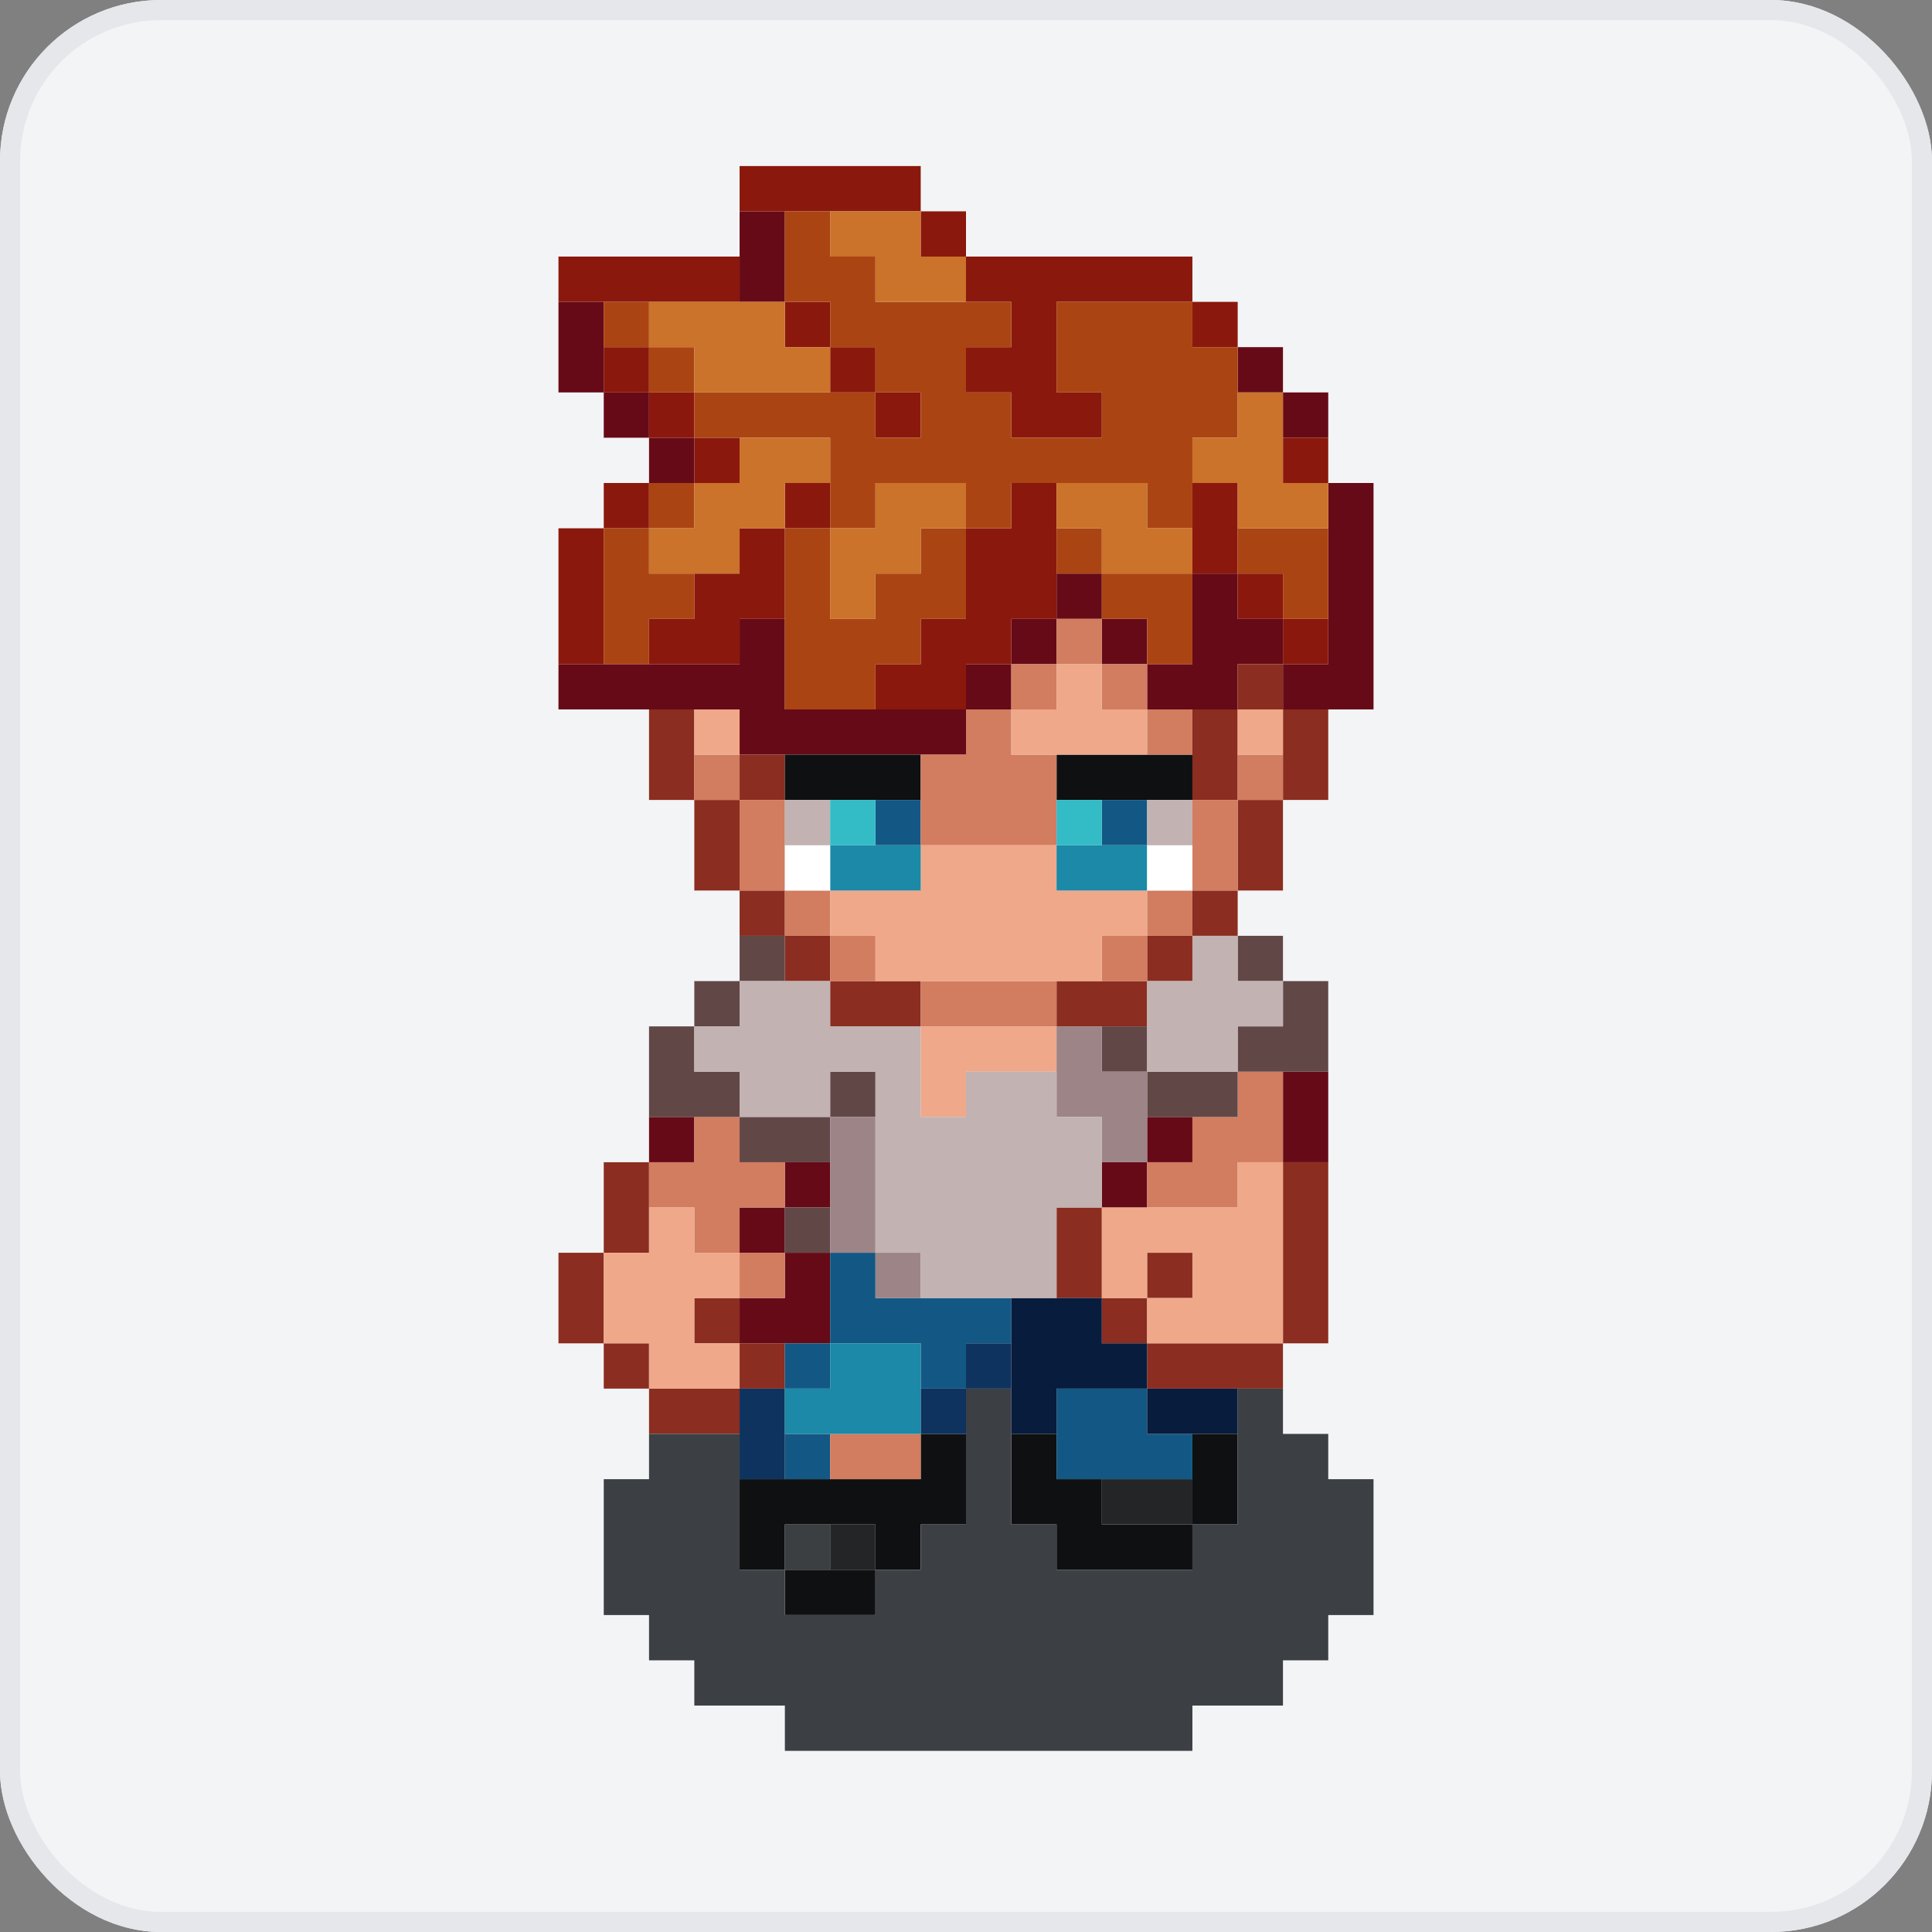 <svg width="96" height="96" viewBox="0 0 96 96" fill="none" xmlns="http://www.w3.org/2000/svg">
<rect x="0" y="0" width="96" height="96" fill="#808080" stroke="none"/>
<g clip-path="url(#clip0_2052_381612)">
<rect width="96" height="96" rx="8" fill="#F3F4F6"/>
<path d="M63.75 57.75H66V53.25H63.75V57.75ZM57 60V57.75H54.75V60H57ZM59.25 55.5H57V57.75H59.25V55.5ZM39 62.25V64.5H36.75V66.75H39H41.25V62.25H39ZM39 60H36.75V62.25H39V60ZM34.5 57.75V55.5H32.25V57.75H34.5ZM41.25 60V57.75H39V60H41.25ZM50.25 35.25V33H48V35.25H50.25ZM57 30.75H54.75V33H57V30.75ZM61.5 30.75V28.5H59.25V33H57V35.25H59.25H61.5V33H63.75V30.75H61.5ZM52.5 30.75H50.25V33H52.5V30.75ZM52.5 28.5V30.75H54.75V28.5H52.5ZM39 30.75H36.75V33H32.25H30H27.75V35.25H32.25H34.5H36.75V37.5H39H45.75H48V35.25H43.5H39V30.75ZM39 10.5H36.75V12.75V15H39V10.5ZM32.25 21.75V24H34.5V21.75H32.25ZM30 21.75H32.25V19.5H30V21.75ZM30 17.25V15H27.75V19.5H30V17.25ZM66 26.25V30.75V33H63.75V35.25H66H68.25V24H66V26.25ZM66 19.5H63.75V21.75H66V19.5ZM63.75 19.5V17.25H61.5V19.5H63.75Z" fill="#670A17"/>
<path d="M63.75 57.75V66.75H66V57.75H63.75ZM63.75 37.5V39.75H66V35.25H63.75V37.5ZM32.25 71.25H36.75V69H32.25V71.25ZM30 62.25H27.75V66.75H30V62.25ZM32.25 66.75H30V69H32.25V66.75ZM32.25 57.75H30V62.25H32.25V60V57.75ZM59.25 62.25H57V64.5H59.25V62.25ZM57 69H61.5H63.75V66.75H57V69ZM54.75 64.5V66.75H57V64.5H54.75ZM54.75 60H52.5V64.5H54.75V60ZM36.75 66.75V69H39V66.75H36.75ZM36.75 64.5H34.5V66.75H36.75V64.5ZM43.5 48.75H41.25V51H45.75V48.75H43.5ZM39 46.5V48.75H41.25V46.5H39ZM39 46.5V44.25H36.75V46.5H39ZM39 37.5H36.75V39.75H39V37.5ZM36.75 39.75H34.5V44.25H36.75V39.75ZM34.5 37.5V35.25H32.25V39.75H34.5V37.5ZM61.5 39.75V44.25H63.75V39.75H61.5ZM59.25 46.5H57V48.75H59.25V46.5ZM61.5 46.5V44.25H59.25V46.5H61.5ZM54.75 48.75H52.5V51H54.75H57V48.75H54.75ZM61.5 33V35.25H63.75V33H61.5ZM61.5 37.5V35.25H59.25V37.5V39.75H61.5V37.5Z" fill="#8B2D20"/>
<path d="M43.5 78H41.25H39V80.25H43.5V78ZM45.75 71.25V73.5H41.25H39H36.75V78H39V75.75H41.25H43.5V78H45.75V75.75H48V71.25H45.75ZM59.25 78V75.75H54.75V73.5H52.5V71.25H50.25V75.75H52.5V78H59.25ZM59.25 75.75H61.5V71.25H59.25V73.5V75.75ZM41.25 39.75H43.5H45.75V37.5H39V39.75H41.25ZM59.25 37.5H57H52.5V39.75H54.75H57H59.25V37.5Z" fill="#0F1011"/>
<path d="M41.25 78V75.75H39V78H41.25Z" fill="#3C3F41"/>
<path d="M43.5 75.75H41.25V78H43.5V75.75ZM59.25 75.75V73.5H54.75V75.75H59.25Z" fill="#232527"/>
<path d="M41.25 73.5V71.25H39V73.5H41.25ZM57 69H52.5V71.25V73.5H54.75H59.25V71.25H57V69ZM43.5 62.25H41.25V66.75H45.75V69H48V66.75H50.25V64.5H45.75H43.5V62.25ZM39 66.75V69H41.25V66.75H39ZM43.5 39.75V42H45.75V39.75H43.5ZM57 42V39.75H54.75V42H57Z" fill="#135884"/>
<path d="M45.75 73.5V71.25H41.25V73.5H45.75ZM61.5 53.25V55.5H59.25V57.75H57V60H61.5V57.75H63.75V53.25H61.5ZM39 64.5V62.25H36.75V64.5H39ZM36.75 57.75V55.5H34.5V57.75H32.25V60H34.5V62.25H36.75V60H39V57.75H36.75ZM43.5 46.5H41.25V48.75H43.5V46.5ZM39 44.25V46.5H41.25V44.25H39ZM39 42V39.75H36.75V44.25H39V42ZM36.75 37.5H34.5V39.75H36.75V37.5ZM59.25 44.25H57V46.5H59.25V44.25ZM54.75 46.5V48.75H57V46.5H54.75ZM52.5 51V48.75H45.75V51H52.5ZM50.25 37.5V35.25H48V37.5H45.75V39.75V42H52.5V39.75V37.5H50.25ZM52.5 35.25V33H50.25V35.25H52.5ZM61.5 37.5V39.75H63.75V37.5H61.5ZM59.25 39.75V42V44.25H61.5V39.75H59.25ZM57 35.25V37.5H59.25V35.25H57ZM57 35.25V33H54.75V35.25H57ZM54.75 30.75H52.5V33H54.75V30.75Z" fill="#D27C60"/>
<path d="M61.5 51V53.25H63.75H66V48.75H63.75V51H61.5ZM61.5 55.5V53.25H57V55.5H59.25H61.5ZM39 60V62.25H41.25V60H39ZM34.5 55.5H36.75V53.25H34.5V51H32.25V55.5H34.5ZM41.25 57.75V55.5H36.75V57.75H39H41.25ZM41.25 55.5H43.5V53.25H41.25V55.5ZM39 48.75V46.5H36.75V48.75H39ZM36.75 48.75H34.5V51H36.75V48.75ZM57 51H54.75V53.25H57V51ZM61.5 46.5V48.75H63.75V46.5H61.5Z" fill="#624747"/>
<path d="M50.25 69H48V71.25V75.75H45.75V78H43.5V80.25H39V78H36.75V73.5V71.25H32.25V73.5H30V80.25H32.25V82.5H34.5V84.75H39V87H59.25V84.75H63.75V82.5H66V80.25H68.25V73.5H66V71.25H63.75V69H61.5V71.25V75.75H59.25V78H52.5V75.75H50.25V71.25V69Z" fill="#3C4044"/>
<path d="M61.5 69H57V71.25H59.25H61.5V69ZM50.25 64.5V66.75V69V71.25H52.5V69H57V66.75H54.75V64.5H52.5H50.25Z" fill="#081C3E"/>
<path d="M61.5 57.75V60H57H54.75V64.5H57V62.25H59.25V64.5H57V66.75H63.75V57.75H61.5ZM34.5 64.5H36.75V62.25H34.5V60H32.25V62.25H30V66.75H32.25V69H36.75V66.75H34.5V64.5ZM45.75 55.5H48V53.25H52.5V51H45.75V55.5ZM36.75 37.5V35.25H34.5V37.5H36.75ZM52.5 48.75H54.75V46.5H57V44.25H52.5V42H45.75V44.25H41.25V46.5H43.5V48.75H45.75H52.5ZM57 37.5V35.25H54.75V33H52.5V35.25H50.25V37.5H52.5H57ZM61.5 35.25V37.5H63.75V35.25H61.5Z" fill="#EFA889"/>
<path d="M48 69H45.75V71.25H48V69ZM48 66.75V69H50.25V66.75H48ZM39 69H36.75V71.25V73.5H39V71.25V69Z" fill="#0E335E"/>
<path d="M41.25 66.75V69H39V71.25H41.25H45.75V69V66.75H41.25ZM43.5 42H41.25V44.25H45.75V42H43.5ZM54.75 42H52.5V44.25H57V42H54.75Z" fill="#1B89A7"/>
<path d="M45.75 64.5V62.25H43.5V64.5H45.75ZM43.5 55.5H41.25V57.75V60V62.25H43.5V55.5ZM54.75 51H52.5V53.25V55.5H54.75V57.75H57V55.5V53.25H54.75V51Z" fill="#9D8486"/>
<path d="M41.25 42H39V44.25H41.25V42ZM59.25 42H57V44.25H59.25V42Z" fill="white"/>
<path d="M36.75 48.75V51H34.5V53.25H36.75V55.5H41.25V53.25H43.5V55.5V62.25H45.75V64.5H50.25H52.5V60H54.75V57.75V55.5H52.5V53.25H48V55.5H45.75V51H41.25V48.75H39H36.75ZM41.25 42V39.75H39V42H41.25ZM59.25 48.75H57V51V53.25H61.5V51H63.75V48.75H61.5V46.5H59.25V48.75ZM59.25 39.75H57V42H59.25V39.75Z" fill="#C2B2B2"/>
<path d="M43.5 39.75H41.25V42H43.5V39.75ZM52.5 42H54.75V39.75H52.5V42Z" fill="#33BBC6"/>
<path d="M61.5 26.25V24H59.25V26.25V28.5H61.5V26.25ZM61.5 17.25V15H59.25V17.25H61.5ZM48 30.75H45.75V33H43.5V35.25H48V33H50.25V30.75H52.5V28.5V26.25V24H50.25V26.25H48V30.75ZM36.75 28.5H34.5V30.75H32.25V33H36.75V30.75H39V26.25H36.75V28.5ZM39 24V26.25H41.25V24H39ZM36.75 21.75H34.5V24H36.75V21.75ZM48 17.25V19.5H50.25V21.75H54.75V19.5H52.5V15H59.25V12.75H48V15H50.25V17.25H48ZM43.5 19.5V21.75H45.75V19.5H43.5ZM43.5 17.25H41.25V19.5H43.5V17.25ZM41.25 17.25V15H39V17.25H41.25ZM45.75 12.75H48V10.5H45.75V12.75ZM36.75 10.5H39H41.25H45.75V8.25H36.75V10.5ZM32.25 26.25V24H30V26.25H32.25ZM30 26.25H27.75V33H30V26.25ZM32.25 19.5V21.75H34.5V19.5H32.25ZM32.25 17.25H30V19.5H32.25V17.25ZM30 15H32.25H36.75V12.75H27.75V15H30ZM66 30.75H63.75V33H66V30.75ZM63.75 30.75V28.5H61.5V30.75H63.75ZM66 21.75H63.75V24H66V21.75Z" fill="#8B180D"/>
<path d="M54.75 28.5V30.75H57V33H59.25V28.5H54.75ZM54.75 26.25H52.5V28.5H54.75V26.25ZM39 26.25V30.75V35.25H43.5V33H45.75V30.75H48V26.25H45.75V28.5H43.5V30.75H41.25V26.25H39ZM41.25 12.75V10.5H39V15H41.25V17.25H43.5V19.5H45.75V21.75H43.5V19.5H41.25H34.5V21.75H36.75H41.25V24V26.25H43.5V24H48V26.25H50.25V24H52.5H57V26.25H59.25V24V21.75H61.5V19.5V17.25H59.25V15H52.5V19.5H54.75V21.75H50.25V19.5H48V17.25H50.25V15H48H43.5V12.75H41.25ZM32.25 24V26.25H34.5V24H32.25ZM32.25 28.5V26.25H30V33H32.25V30.75H34.5V28.5H32.25ZM32.25 17.25V19.5H34.5V17.25H32.25ZM30 15V17.25H32.25V15H30ZM66 30.75V26.25H61.5V28.5H63.75V30.75H66Z" fill="#AB4413"/>
<path d="M52.5 26.25H54.75V28.5H59.25V26.25H57V24H52.5V26.25ZM48 26.25V24H43.5V26.25H41.25V30.75H43.5V28.5H45.75V26.25H48ZM45.75 10.5H41.25V12.75H43.5V15H48V12.75H45.75V10.5ZM32.25 26.25V28.5H34.5H36.75V26.25H39V24H41.25V21.75H36.75V24H34.5V26.25H32.25ZM32.25 15V17.25H34.5V19.5H41.25V17.25H39V15H36.75H32.25ZM63.75 21.75V19.5H61.5V21.75H59.25V24H61.5V26.25H66V24H63.75V21.75Z" fill="#CB722B"/>
</g>
<rect x="0.5" y="0.5" width="95" height="95" rx="7.5" stroke="#E5E7EB"/>
<defs>
<clipPath id="clip0_2052_381612">
<rect width="96" height="96" rx="8" fill="white"/>
</clipPath>
</defs>
</svg>
